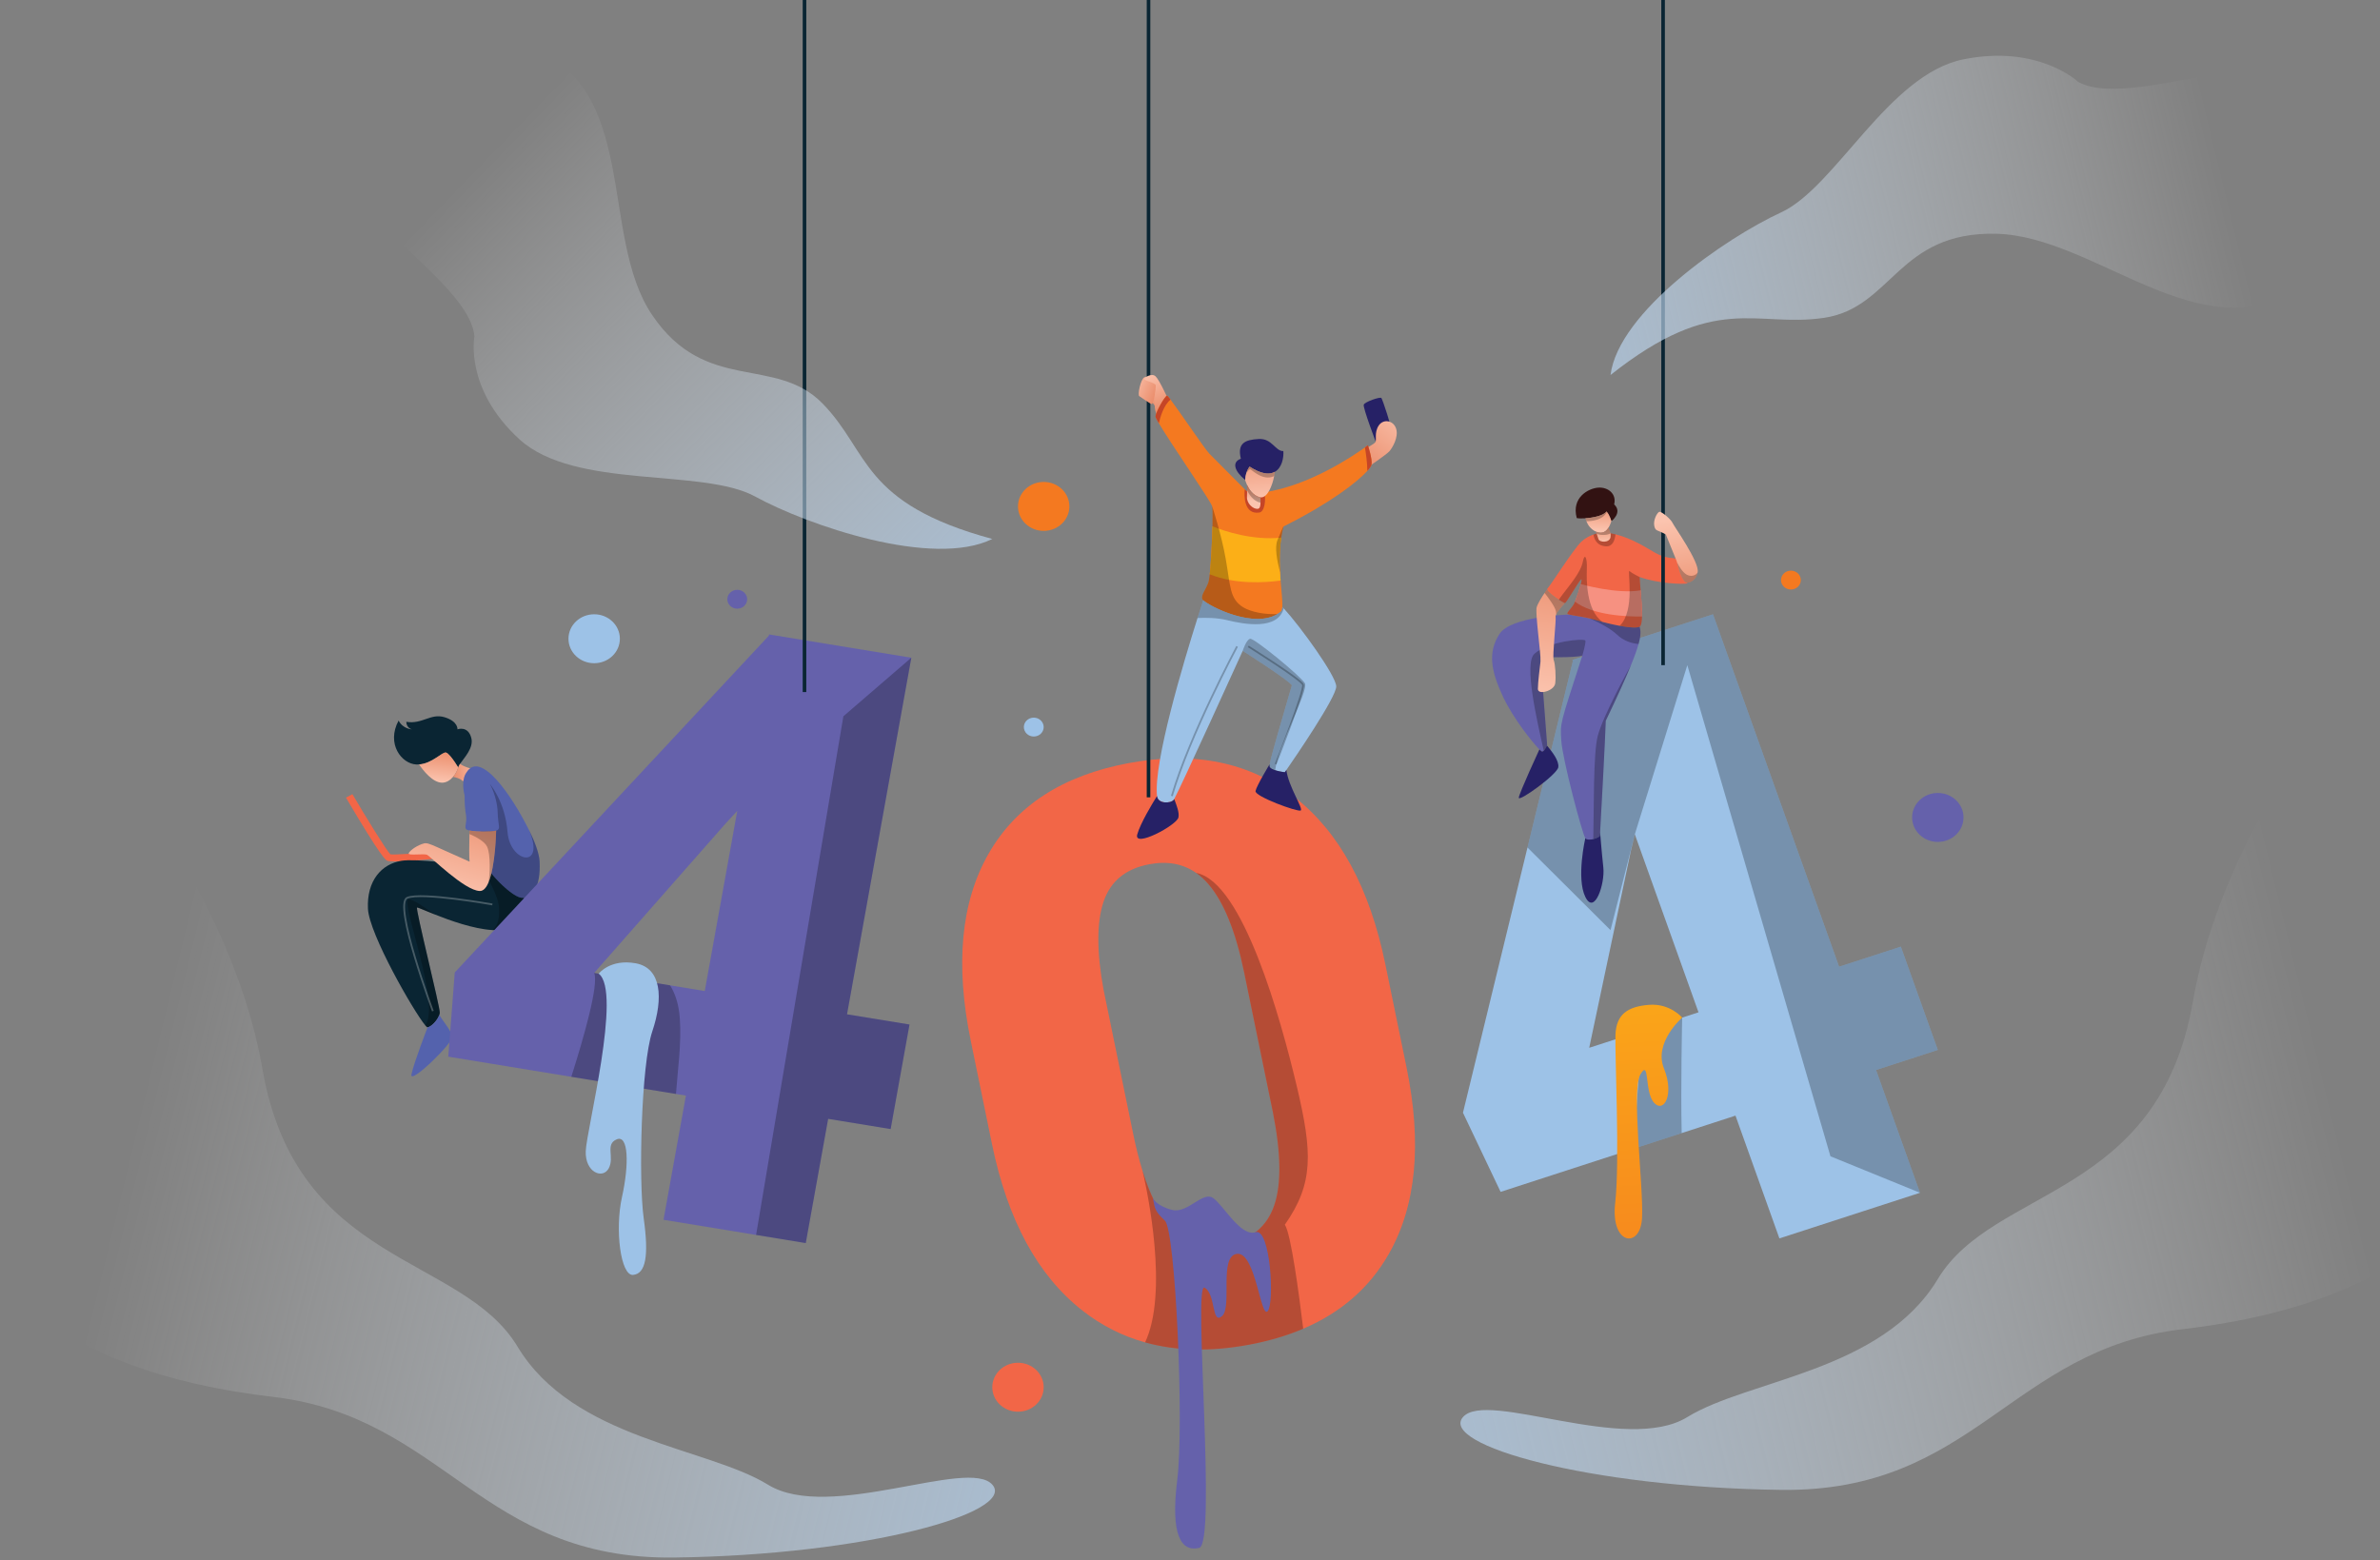 <svg width="610" height="400" viewBox="0 0 610 400" fill="none" xmlns="http://www.w3.org/2000/svg">
<rect x="0" y="0" width="610" height="400" fill="#808080" stroke="none"/>
<path d="M496.668 269.161L487.192 242.68L471.367 247.815L439.046 157.473L403.012 169.168L403.121 169.475L391.498 217.265L374.962 285.253L384.609 305.542L418.634 294.497L431.02 290.475L444.808 285.997L456.066 317.471L492.101 305.776L480.842 274.302L496.668 269.161ZM431.147 260.874L422.974 263.527L407.319 268.61L418.004 218.075L419.009 213.882L435.332 259.514L431.147 260.874Z" fill="#9DC2E7"/>
<path opacity="0.25" d="M480.842 274.301L492.1 305.775L469.148 296.423L432.465 170.516L419.008 213.883L412.777 238.446L391.499 217.263L403.121 169.474L403.013 169.167L439.046 157.473L471.366 247.816L487.19 242.68L496.668 269.161L480.842 274.301Z" fill="#010101"/>
<path opacity="0.25" d="M431.02 290.474L418.634 294.497L420.454 270.181V265.749L422.974 263.528L424.595 262.101L431.147 260.874C431.148 260.874 430.742 278.734 431.02 290.474Z" fill="#010101"/>
<path d="M431.149 260.873C431.149 260.873 428.053 257.17 422.649 257.598C417.244 258.026 414.228 259.957 414.047 265.32C413.866 270.683 415.209 297.71 413.975 308.436C412.741 319.162 420.417 320.234 420.857 312.297C421.298 304.361 418.037 279.478 420.454 275.402C422.874 271.327 421.402 279.907 423.939 282.696C426.477 285.484 429.179 280.551 426.477 273.901C423.774 267.251 431.149 260.873 431.149 260.873Z" fill="url(#paint0_linear_10594_785)"/>
<path d="M101.167 220.83C100.242 220.83 99.557 220.782 99.261 220.664C98.915 220.525 97.862 220.107 88.667 204.471L90.32 203.59C93.754 209.428 98.962 217.927 100.065 219.013C101.065 219.168 106.565 218.802 111.438 218.336L111.628 220.133C108.56 220.425 103.852 220.83 101.167 220.83Z" fill="#F26647"/>
<path d="M134.5 228.412V228.935C134.5 228.935 133.998 238.86 126.198 238.432C126.179 238.432 126.16 238.427 126.141 238.427C121.317 238.129 115.347 235.985 111.344 234.393C108.828 233.39 107.085 232.605 106.891 232.636C106.384 232.713 112.798 258.134 112.713 259.582C112.703 259.776 112.656 259.984 112.585 260.197C112.13 261.573 110.543 263.224 109.591 263.361C109.491 263.375 109.288 263.198 108.999 262.854C106.099 259.42 94.619 239.47 94.306 232.956C93.97 225.798 97.769 221.487 102.92 220.666C106.72 220.061 117.831 221.519 123.397 222.327C125.374 222.615 126.648 222.819 126.648 222.819L134.5 228.412Z" fill="#0A2533"/>
<path opacity="0.25" d="M112.713 259.582C112.704 259.776 112.656 259.983 112.585 260.196C112.131 261.573 110.544 263.224 109.591 263.36C109.491 263.374 109.288 263.197 109 262.854C113.084 257.361 102.408 230.618 104.73 230.542C105.876 230.505 108.411 232.361 111.344 234.392C108.829 233.39 107.085 232.604 106.891 232.636C106.383 232.712 112.799 258.132 112.713 259.582Z" fill="#010101"/>
<path opacity="0.25" d="M134.499 228.412V228.935C134.499 228.935 133.997 238.86 126.198 238.432C127.732 237.263 128.017 235.205 127.902 232.713C127.77 229.828 124.969 224.891 123.396 222.328C125.373 222.616 126.647 222.82 126.647 222.82L134.499 228.412Z" fill="#010101"/>
<path d="M117.902 195.823C117.642 196.212 117.471 196.537 117.471 196.784C117.471 196.784 117.462 196.769 117.443 196.739C117.353 196.586 117.026 196.049 116.605 195.425C115.894 194.379 114.913 193.078 114.321 192.92C113.368 192.671 110.834 195.722 107.408 195.966C107.18 195.986 106.954 195.989 106.721 195.981C102.95 195.818 98.95 190.723 102.162 184.719C103.286 186.917 105.593 186.971 105.593 186.971C105.593 186.971 104.185 186.701 104.134 185.039C108.241 185.734 110.379 182.787 113.928 183.861C117.471 184.93 117.25 186.97 117.25 186.97C117.25 186.97 119.95 185.95 120.793 189.168C121.47 191.743 118.945 194.28 117.902 195.823Z" fill="#0A2533"/>
<path d="M117.443 196.74C117.202 197.552 116.742 198.437 116.121 199.154C115.369 200.031 114.373 200.671 113.25 200.644C110.853 200.59 108.469 197.525 107.408 195.967C110.834 195.724 113.368 192.673 114.321 192.921C114.913 193.079 115.893 194.379 116.605 195.426C117.025 196.05 117.353 196.587 117.443 196.74Z" fill="url(#paint1_linear_10594_785)"/>
<path d="M120.906 197.05C120.906 197.05 119.106 200.968 118.429 200.11C118.064 199.646 117.012 199.34 116.121 199.153C116.743 198.436 117.202 197.551 117.443 196.739C117.463 196.769 117.471 196.784 117.471 196.784C117.471 196.536 117.642 196.211 117.902 195.823C119.21 196.763 120.906 197.05 120.906 197.05Z" fill="url(#paint2_linear_10594_785)"/>
<path d="M133.571 230.141C130.7 229.739 122.934 221.695 122.934 218.234C122.934 217.746 122.878 217.204 122.783 216.614C122.186 213.012 120.002 207.731 119.092 203.998C118.036 199.656 119.556 198.031 119.556 198.031C123.091 192.24 131.091 203.718 135.653 212.921L135.658 212.926C137.193 216.027 138.208 218.906 138.302 220.834C138.629 227.35 136.443 230.542 133.571 230.141Z" fill="#5462AD"/>
<path opacity="0.25" d="M133.571 230.141C130.699 229.739 122.934 221.696 122.934 218.234C122.934 217.746 122.877 217.204 122.782 216.614L122.764 215.071L125.577 201.023C125.577 201.023 129.463 205.425 130.083 213.305C130.699 221.186 139.808 222.901 135.657 212.926C137.191 216.027 138.207 218.906 138.3 220.835C138.628 227.351 136.442 230.542 133.571 230.141Z" fill="#010101"/>
<path d="M127.548 212.767C127.473 212.829 127.34 212.879 127.165 212.925C125.833 213.276 121.953 213.223 120.337 212.92C120.096 212.875 119.901 212.821 119.778 212.767C118.713 212.284 119.778 211.102 119.442 209.012C119.105 206.918 118.261 200.806 121.526 198.928C124.942 196.965 127.434 204.398 127.548 208.1C127.662 211.802 128.283 212.176 127.548 212.767Z" fill="#5462AD"/>
<path d="M127.165 212.925C127.165 212.925 127.009 221.965 125.198 226.231C125.198 226.236 125.198 226.236 125.198 226.24C124.635 227.567 123.91 228.429 122.976 228.412C119.049 228.33 110.227 219.443 109.422 219.118C108.621 218.797 104.608 219.362 104.735 218.797C104.863 218.234 106.427 216.987 108.113 216.387C109.805 215.783 109.506 216.144 120.357 220.892C120.209 219.98 120.271 216.036 120.318 213.801C120.324 213.462 120.334 213.165 120.338 212.921C121.954 213.223 125.833 213.277 127.165 212.925Z" fill="url(#paint3_linear_10594_785)"/>
<path d="M115.95 265.693C116.225 267.304 104.862 278.321 105.454 275.428C106.041 272.531 109.591 263.359 109.591 263.359C110.543 263.223 112.13 261.572 112.585 260.195C113.514 261.73 115.718 264.357 115.95 265.693Z" fill="#5462AD"/>
<path opacity="0.25" d="M126.198 231.857C126.198 231.857 107.959 228.594 104.356 230.172C100.753 231.749 110.948 259.206 110.948 259.206" stroke="white" stroke-width="0.46" stroke-miterlimit="10"/>
<path opacity="0.25" d="M125.198 226.231C125.545 224.416 125.805 219.14 124.848 217.055C124.204 215.646 121.807 214.436 120.317 213.801C120.323 213.462 120.333 213.165 120.337 212.921C121.953 213.224 125.833 213.277 127.165 212.926C127.165 212.925 127.009 221.965 125.198 226.231Z" fill="#010101"/>
<path d="M419.966 165.085C419.597 166.439 418.98 168.182 418.023 170.515C416.659 173.86 414.597 178.418 411.56 184.773C411.485 188.001 410.405 208.587 410.111 213.326C410.073 213.904 410.049 214.247 410.04 214.292C409.998 214.499 409.215 214.897 408.363 215.1C407.557 215.298 406.695 215.325 406.324 214.855C405.562 213.89 400.412 194.422 400.161 189.838C399.906 185.252 399.654 186.299 405.562 168.042C404.126 168.683 394.821 168.443 394.821 168.443C394.821 168.443 396.526 190.803 396.536 190.965C396.536 190.987 396.521 191.041 396.488 191.118C396.38 191.425 396.038 192.108 395.669 192.45C395.503 192.607 395.332 192.698 395.175 192.653C395.086 192.631 394.867 192.441 394.551 192.12C392.765 190.314 387.865 184.24 385.211 178.575C382.088 171.899 381.325 167.232 384.283 162.569C387.239 157.903 402.211 157.545 402.211 157.545C403.159 157.798 405.338 158.046 407.494 158.534C408.129 158.674 408.764 158.841 409.362 159.031C412.641 160.069 418.89 161.386 420.236 160.647C420.535 161.642 420.601 162.807 419.966 165.085Z" fill="#6561AB"/>
<path d="M432.375 149.542C431.783 149.862 424.903 149.618 420.254 147.93C420.278 148.71 420.382 149.939 420.5 151.334C420.686 153.532 420.899 156.145 420.847 158.05C420.818 159.409 420.653 160.41 420.254 160.641C420.249 160.646 420.245 160.65 420.234 160.65C419.52 161.042 417.425 160.853 415.123 160.438C413.634 160.167 412.062 159.801 410.721 159.435C410.232 159.3 409.774 159.165 409.361 159.034C406.727 158.194 403.439 157.873 402.211 157.548C401.903 157.467 401.728 157.39 401.717 157.3C401.68 156.857 402.859 155.856 403.414 154.808C403.48 154.678 403.569 154.483 403.669 154.235C404.12 153.138 404.826 151.062 405.167 149.739C405.37 148.959 405.446 148.444 405.267 148.534C404.717 148.813 401.466 154.605 401.086 154.605C400.955 154.605 400.3 154.248 399.523 153.747C398.215 152.902 396.571 151.662 396.533 151.07C396.524 150.989 396.548 150.921 396.609 150.867C397.372 150.181 403.195 140.851 405.308 138.861C406.298 137.922 407.469 137.358 408.421 137.024C409.487 136.645 410.293 136.559 410.293 136.559C411.548 136.518 412.813 136.677 414.046 136.974C418.234 137.972 422.077 140.491 424.266 141.736C427.094 143.343 429.037 142.901 429.752 143.303C430.475 143.71 432.962 149.217 432.375 149.542Z" fill="#F26647"/>
<path d="M420.847 158.05C416.953 158.095 408.295 157.765 403.671 154.236C404.121 153.139 404.827 151.063 405.168 149.74C405.168 149.74 414.308 152.38 420.501 151.334C420.687 153.532 420.9 156.145 420.847 158.05Z" fill="#F69181"/>
<path opacity="0.25" d="M414.048 136.976C413.897 138.519 413.323 140.18 411.56 140.05C409.073 139.865 408.537 137.928 408.424 137.026C409.489 136.647 410.295 136.561 410.295 136.561C411.551 136.519 412.815 136.677 414.048 136.976Z" fill="#010101"/>
<path d="M412.996 133.612C412.996 133.612 412.574 131.965 411.726 131.117C411.04 132.182 408.391 132.728 406.348 132.868C405.382 132.936 404.548 132.913 404.126 132.809C402.691 127.497 407.168 125.167 409.661 125.005C412.148 124.842 414.389 126.607 413.712 129.302C415.948 131.401 412.996 133.612 412.996 133.612Z" fill="#321212"/>
<path d="M412.996 133.612C412.868 133.964 412.669 134.583 412.328 135.16H412.323C411.765 136.121 410.827 136.974 409.201 136.347C409.145 136.325 409.088 136.302 409.035 136.275C407.667 135.683 406.956 134.533 406.596 133.626C406.483 133.341 406.402 133.08 406.35 132.868C408.391 132.727 411.041 132.181 411.727 131.116C411.766 131.157 411.804 131.198 411.841 131.238C412.613 132.114 412.996 133.612 412.996 133.612Z" fill="url(#paint4_linear_10594_785)"/>
<path d="M412.783 137.715C412.532 139.204 409.955 139.124 409.674 138.158C409.527 137.657 409.361 137.174 409.233 136.822C409.12 136.493 409.034 136.28 409.034 136.28V136.276C409.087 136.302 409.143 136.325 409.2 136.347C410.825 136.975 411.763 136.123 412.322 135.16H412.327C412.152 135.494 412.621 135.914 412.777 136.704C412.835 136.988 412.85 137.323 412.783 137.715Z" fill="url(#paint5_linear_10594_785)"/>
<path d="M399.398 196.677C399.146 198.528 389.097 205.767 389.268 204.481C389.433 203.194 394.551 192.123 394.551 192.123C394.868 192.443 395.087 192.633 395.175 192.655C395.682 192.795 396.327 191.567 396.487 191.12C397.838 192.736 399.625 195.025 399.398 196.677Z" fill="#262166"/>
<path d="M406.323 229.929C403.959 225.099 406.323 214.857 406.323 214.857C407.082 215.823 409.953 214.695 410.038 214.293C410.048 214.248 410.071 213.904 410.109 213.327C410.109 213.327 410.488 218.234 410.938 222.391C411.389 226.548 408.689 234.753 406.323 229.929Z" fill="#262166"/>
<path opacity="0.25" d="M405.56 168.043C404.125 168.684 394.819 168.445 394.819 168.445C394.819 168.445 396.525 190.805 396.534 190.967C396.534 190.989 396.52 191.043 396.487 191.12C396.379 191.427 396.036 192.109 395.667 192.452C393.952 184.801 390.532 170.131 393.26 167.613C396.753 164.395 406.21 163.538 406.347 164.242C406.485 164.951 405.56 168.043 405.56 168.043Z" fill="#010101"/>
<path d="M398.866 157.476C398.729 157.747 398.658 157.973 398.701 158.122C398.904 158.871 397.824 168.255 398.218 169.221C398.61 170.187 398.838 173.242 398.61 175.174C398.383 177.107 394.162 178.285 394.162 176.624C394.162 174.959 394.669 171.045 394.839 169.542C395.009 168.044 393.433 157.184 393.854 155.68C394.129 154.701 395.186 153.04 395.887 152.007C396.261 151.452 396.536 151.072 396.536 151.072C396.599 152.015 400.744 154.606 401.089 154.606C401.088 154.605 399.421 156.384 398.866 157.476Z" fill="url(#paint6_linear_10594_785)"/>
<path opacity="0.25" d="M419.966 165.086C418.103 164.956 416.009 164.179 414.55 162.784C412.853 161.168 410.024 159.67 407.494 158.537C408.129 158.677 408.764 158.844 409.362 159.034C412.641 160.071 418.89 161.389 420.236 160.65C420.535 161.643 420.601 162.808 419.966 165.086Z" fill="#010101"/>
<path opacity="0.25" d="M418.023 170.516C416.659 173.861 414.598 178.419 411.56 184.774C411.485 188.002 410.405 208.588 410.111 213.327C410.073 213.905 410.049 214.248 410.04 214.293C409.998 214.5 409.216 214.898 408.363 215.101C408.557 208.159 408.301 193.047 409.534 188.552C411.006 183.172 417.611 171.256 418.023 170.516Z" fill="#010101"/>
<path opacity="0.25" d="M410.721 159.435C410.233 159.3 409.774 159.165 409.362 159.033C406.727 158.194 403.44 157.873 402.211 157.548C401.903 157.467 401.728 157.39 401.718 157.3C401.681 156.857 402.86 155.856 403.414 154.808C403.963 153.76 405.816 148.25 405.267 148.533C404.718 148.813 401.466 154.605 401.087 154.605C400.955 154.605 400.301 154.248 399.523 153.747C399.604 153.616 399.693 153.485 399.793 153.345C401.818 150.502 405.139 146.964 405.702 143.907C406.152 141.655 406.83 142.941 406.715 145.839C406.614 148.44 406.467 156.402 410.721 159.435Z" fill="#010101"/>
<path opacity="0.25" d="M420.255 160.64C420.249 160.645 420.245 160.649 420.235 160.649C419.521 161.042 417.425 160.852 415.123 160.437C419.24 156.506 416.994 145.858 417.639 146.405C418.396 147.046 420.253 147.93 420.253 147.93C420.34 150.827 421.568 159.877 420.255 160.64Z" fill="#010101"/>
<path opacity="0.25" d="M401.088 154.605C401.088 154.605 399.421 156.384 398.866 157.476C398.852 157.237 398.834 157.016 398.81 156.817C398.682 155.667 396.801 153.165 395.886 152.006C396.26 151.451 396.535 151.071 396.535 151.071C396.598 152.015 400.743 154.605 401.088 154.605Z" fill="#010101"/>
<path opacity="0.25" d="M411.839 131.238C410.826 133.373 407.845 133.621 406.594 133.626C406.481 133.341 406.4 133.08 406.348 132.868C408.389 132.727 411.039 132.181 411.725 131.116C411.764 131.157 411.802 131.198 411.839 131.238Z" fill="#010101"/>
<path opacity="0.25" d="M412.777 136.705C412.588 136.845 412.357 136.949 412.067 137.012C410.708 137.306 409.75 137.053 409.234 136.823C409.121 136.494 409.035 136.281 409.035 136.281V136.277C409.088 136.303 409.144 136.326 409.201 136.348C410.826 136.976 411.764 136.124 412.323 135.161H412.328C412.153 135.495 412.622 135.914 412.777 136.705Z" fill="#010101"/>
<path d="M426.252 -29.824V170.516" stroke="#0A2533" stroke-width="0.919" stroke-miterlimit="10"/>
<path d="M435.118 146.67C435.109 146.724 435.096 146.778 435.085 146.828C434.527 149.252 432.489 149.51 432.105 149.352C431.721 149.193 430.707 148.083 429.821 144.171C429.801 144.093 429.788 144.017 429.768 143.936C429.768 143.936 427.854 139.26 426.955 137.012C424.733 135.757 424.311 136.267 423.998 134.818C423.69 133.369 424.676 131.496 425.24 131.225C425.803 130.959 428.334 133.211 428.675 134.042C429.011 134.871 435.625 144.097 435.118 146.67Z" fill="url(#paint7_linear_10594_785)"/>
<path opacity="0.25" d="M435.085 146.828C434.526 149.252 432.489 149.51 432.104 149.351C431.721 149.193 430.707 148.083 429.82 144.171C430.384 145.257 431.252 146.666 432.204 147.249C433.25 147.884 434.426 147.681 435.085 146.828Z" fill="#010101"/>
<path d="M360.482 273.543L355.052 247.125C351.034 227.586 343.287 213.333 331.811 204.358C320.33 195.39 306.15 192.479 289.267 195.629C272.384 198.78 260.412 206.534 253.356 218.887C246.296 231.245 244.78 247.227 248.812 266.835L254.261 293.353C258.265 312.824 266.003 327.046 277.483 336.015C282.33 339.801 287.665 342.509 293.488 344.131C301.453 346.357 310.333 346.55 320.126 344.726C325.201 343.783 329.835 342.415 334.019 340.627C343.703 336.493 351.009 330.115 355.937 321.485C362.998 309.128 364.51 293.145 360.482 273.543ZM326.585 309.001C324.728 314.419 320.8 317.686 314.801 318.805C308.589 319.965 303.542 318.304 299.649 313.818C296.995 310.762 294.725 306.226 292.843 300.21C292.843 300.205 292.843 300.2 292.843 300.2C292.839 300.191 292.839 300.181 292.834 300.168C291.962 297.379 291.176 294.269 290.474 290.843L282.851 253.756C281.065 244.015 281.06 236.496 282.832 231.196C284.605 225.898 288.527 222.679 294.596 221.551C299.226 220.684 303.22 221.429 306.574 223.777H306.579C307.721 224.58 308.791 225.564 309.787 226.738C313.705 231.355 316.737 238.884 318.879 249.315L326.256 285.202C328.334 295.65 328.443 303.58 326.585 309.001Z" fill="#F26647"/>
<path opacity="0.25" d="M329.31 313.957C330.875 316.251 332.954 331.84 334.02 340.628C329.836 342.416 325.201 343.783 320.127 344.727C310.334 346.55 301.455 346.357 293.49 344.132C293.816 343.432 294.114 342.7 294.37 341.951C299.341 327.485 293.129 301.384 292.845 300.209C294.726 306.226 296.995 310.761 299.65 313.818C303.544 318.303 308.591 319.965 314.802 318.805C320.8 317.685 324.729 314.418 326.586 309.001C328.445 303.581 328.334 295.65 326.26 285.201L318.882 249.313C316.741 238.883 313.708 231.354 309.79 226.737C308.795 225.563 307.725 224.58 306.583 223.776C318.566 226.014 328.298 261.356 332.354 278.404C336.404 295.456 336.745 303.341 329.31 313.957Z" fill="#010101"/>
<path d="M295.488 307.144C295.488 307.144 296.265 309.079 300.347 310.151C304.429 311.223 308.257 305.209 310.959 307.144C313.661 309.079 317.986 317.099 321.791 315.878C325.596 314.656 326.721 333.962 324.921 336.107C323.119 338.252 321.824 320.914 317.067 321.432C312.31 321.949 315.913 335.034 313.211 337.394C310.509 339.754 311.635 331.603 308.708 330.1C305.78 328.599 311.861 395.74 307.356 396.812C302.852 397.885 299.925 393.809 301.727 379.437C303.528 365.066 301.275 315.514 298.573 312.94C295.873 310.366 296.042 309.883 295.488 307.144Z" fill="#6561AB"/>
<path d="M294.371 -29.824V204.4" stroke="#0A2533" stroke-width="0.919" stroke-miterlimit="10"/>
<path d="M352.829 113.825C352.829 113.825 349.241 104.454 349.536 103.729C349.832 103.005 353.773 101.638 354.062 102.039C354.35 102.442 356.841 109.722 356.418 110.244C355.996 110.767 352.829 113.825 352.829 113.825Z" fill="#262166"/>
<path d="M293.127 101.535C293.127 101.535 295.317 102.4 296.291 104.653C297.264 106.906 296.885 98.781 296.885 98.781L295.829 97.857L293.127 101.535Z" fill="url(#paint8_linear_10594_785)"/>
<path d="M291.987 101.536C291.987 101.536 294.732 103.487 295.196 103.607C295.66 103.728 296.557 98.62 296.152 97.816C295.745 97.011 294.258 96.207 293.292 96.73C292.325 97.253 291.538 101.22 291.987 101.536Z" fill="url(#paint9_linear_10594_785)"/>
<path d="M299.292 102.12C299.292 102.12 297.106 97.293 296.152 96.449C295.197 95.605 293.424 96.691 293.296 97.132C293.168 97.574 295.417 97.896 296.152 98.621C296.886 99.346 294.901 104.694 296.801 106.585C298.701 108.475 299.292 102.12 299.292 102.12Z" fill="url(#paint10_linear_10594_785)"/>
<path d="M350.127 114.909C350.127 114.909 352.069 113.904 352.491 113.381C352.913 112.857 352.153 110.887 353.378 109.077C354.602 107.267 357.22 107.79 357.853 109.962C358.486 112.134 356.84 114.869 356.08 115.713C355.319 116.558 350.127 120.097 350.127 120.097" fill="url(#paint11_linear_10594_785)"/>
<path d="M351.518 119.105C351.461 119.426 351.115 119.976 350.443 120.726C347.979 123.47 341.189 128.841 328.951 134.98C328.709 135.919 328.52 136.876 328.378 137.833C327.923 140.888 327.931 143.975 328.084 146.751C328.121 147.465 328.168 148.16 328.221 148.827C328.445 151.752 328.748 154.167 328.667 155.566C328.629 156.18 328.516 156.595 328.298 156.78C328.023 157.009 327.733 157.218 327.43 157.403C321.318 161.141 310.192 155.557 308.392 153.878C308.249 153.747 308.164 153.638 308.146 153.561C307.833 152.433 309.046 151.228 309.723 149.296C309.837 148.967 309.951 148.23 310.064 147.224C310.387 144.249 310.666 138.928 310.766 134.925C310.823 132.369 310.809 130.352 310.686 129.819C310.681 129.81 310.681 129.801 310.681 129.801C310.345 128.487 300.095 113.737 297.021 108.51C296.457 107.558 296.136 106.921 296.153 106.741C296.266 105.563 298.631 101.379 299.138 101.433C299.223 101.442 299.537 101.817 300.01 102.44C302.384 105.581 308.771 115.078 309.946 116.288C311.046 117.421 316.641 123.031 319.039 125.437C319.716 126.109 320.138 126.533 320.138 126.533C321.436 126.511 322.738 126.398 324.042 126.204C335.56 124.512 346.879 116.83 349.841 114.694C350.329 114.343 350.591 114.143 350.591 114.143C350.591 114.143 351.774 117.603 351.518 119.105Z" fill="#F47920"/>
<path d="M322.774 131.387C318.846 131.992 318.834 127.122 319.038 125.438C319.716 126.111 320.137 126.535 320.137 126.535C321.436 126.513 322.737 126.4 324.041 126.206C324.53 128.125 324.138 131.18 322.774 131.387Z" fill="#C54527"/>
<path d="M326.751 120.947C325.989 121.385 324.993 121.535 323.723 121.222C322.747 120.988 321.604 120.478 320.273 119.615C320.273 119.615 319.221 120.821 319.136 123.032C316.349 120.739 315.672 118.446 318.036 117.602C317.065 113.58 319.136 112.736 322.595 112.538C326.059 112.334 326.86 115.715 328.929 115.634C329.055 117.437 328.519 119.95 326.751 120.947Z" fill="#262166"/>
<path d="M326.751 120.947C326.713 121.272 326.656 121.646 326.576 122.049C326.111 124.401 324.898 127.682 323.07 127.501C322.975 127.497 322.876 127.479 322.771 127.447C321.127 126.955 320.136 125.435 319.62 124.315C319.279 123.589 319.137 123.033 319.137 123.033C319.165 122.334 319.287 121.733 319.445 121.242C319.781 120.18 320.273 119.617 320.273 119.617C321.605 120.479 322.747 120.989 323.724 121.224C324.993 121.534 325.988 121.385 326.751 120.947Z" fill="url(#paint12_linear_10594_785)"/>
<path d="M323.07 128.887C323.05 129.74 322.928 130.408 322.331 130.448C321.122 130.53 319.516 129.026 319.602 127.393C319.63 126.838 319.64 126.247 319.64 125.705C319.64 125.158 319.63 124.662 319.62 124.315C320.137 125.434 321.127 126.955 322.771 127.447C322.876 127.478 322.975 127.497 323.07 127.501C323.065 127.976 323.084 128.454 323.07 128.887Z" fill="url(#paint13_linear_10594_785)"/>
<path d="M351.519 119.106C351.462 119.427 351.116 119.977 350.444 120.727C350.476 118.808 350.036 115.897 349.842 114.696C350.329 114.344 350.591 114.145 350.591 114.145C350.591 114.145 351.774 117.604 351.519 119.106Z" fill="#C54527"/>
<path d="M300.009 102.442C298.209 103.908 297.331 107.105 297.02 108.513C296.456 107.561 296.135 106.924 296.152 106.744C296.265 105.566 298.63 101.382 299.137 101.436C299.223 101.444 299.536 101.818 300.009 102.442Z" fill="#C54527"/>
<path d="M328.22 148.828C324.193 149.383 316.616 149.876 310.063 147.226C310.386 144.251 310.665 138.93 310.765 134.926C314.011 136.235 321.018 138.564 328.378 137.832C327.804 141.675 327.964 145.57 328.22 148.828Z" fill="#FCAF17"/>
<path opacity="0.25" d="M327.429 157.405C320.843 161.431 308.438 154.638 308.145 153.563C307.832 152.435 309.045 151.229 309.722 149.297C309.836 148.968 309.95 148.232 310.063 147.226C310.386 144.251 310.665 138.93 310.765 134.926C310.822 132.37 310.808 130.354 310.685 129.821C310.827 130.236 313.054 136.961 314.195 143.506C315.379 150.262 315.124 153.481 318.588 155.652C320.615 156.921 324.316 157.589 327.429 157.405Z" fill="#010101"/>
<path d="M342.482 175.978C342.482 178.767 331.896 194.222 329.704 197.394C329.453 197.76 329.311 197.963 329.311 197.963C329.311 197.963 327.946 197.814 326.823 197.453C326.041 197.195 325.374 196.843 325.374 196.356C325.374 196.256 325.393 196.103 325.426 195.9C325.8 193.747 328.126 185.956 331.112 175.657C329.539 173.833 318.505 166.86 318.505 166.86C318.505 166.86 318.499 166.869 318.494 166.886C318.016 167.938 302.698 201.681 300.958 204.828C300.896 204.941 300.853 205.012 300.825 205.045C300.039 206.011 296.774 206.115 296.547 204.079C296.547 204.075 296.547 204.075 296.547 204.07C295.609 195.54 303.332 169.811 306.929 158.433C307.573 156.393 308.084 154.814 308.392 153.879C310.193 155.558 321.318 161.141 327.431 157.404C327.734 157.219 328.023 157.012 328.299 156.781C328.516 156.596 328.629 156.181 328.668 155.568C328.781 155.684 328.9 155.811 329.018 155.947C333.281 160.59 342.482 173.291 342.482 175.978Z" fill="#9DC2E7"/>
<path d="M302.037 209.549C301.615 211.558 290.466 217.511 291.481 213.909C292.306 210.989 295.404 205.893 296.546 204.07C296.546 204.075 296.546 204.075 296.546 204.079C296.774 206.115 300.039 206.012 300.824 205.045C300.852 205.014 300.895 204.942 300.957 204.828C301.526 206.381 302.312 208.249 302.037 209.549Z" fill="#262166"/>
<path d="M333.366 207.779C332.518 208.182 321.544 204.159 321.795 202.792C322.051 201.424 325.424 195.9 325.424 195.9C325.391 196.103 325.372 196.256 325.372 196.356C325.372 197.533 329.309 197.963 329.309 197.963C329.309 197.963 329.451 197.76 329.702 197.394C330.192 201.569 334.158 207.401 333.366 207.779Z" fill="#262166"/>
<path opacity="0.25" d="M317.068 165.708C317.068 165.708 304.907 188.457 300.347 204.07" stroke="#010101" stroke-width="0.46" stroke-miterlimit="10"/>
<path opacity="0.25" d="M319.938 165.708C319.938 165.708 333.448 174.154 333.956 175.522C334.462 176.89 326.947 195.901 326.947 195.901" stroke="#010101" stroke-width="0.46" stroke-miterlimit="10"/>
<path opacity="0.25" d="M329.017 155.946C327.53 161.605 318.915 160.067 314.509 158.979C311.946 158.347 309.007 158.324 306.929 158.432C307.573 156.392 308.084 154.813 308.392 153.878C310.193 155.557 321.318 161.14 327.431 157.403C327.734 157.218 328.024 157.011 328.299 156.78C328.516 156.595 328.63 156.18 328.668 155.567C328.78 155.684 328.898 155.811 329.017 155.946Z" fill="#010101"/>
<path opacity="0.25" d="M326.822 197.454C326.041 197.196 325.373 196.845 325.373 196.358C325.373 196.257 325.393 196.104 325.426 195.901C325.8 193.748 328.126 185.958 331.112 175.658C329.539 173.835 318.504 166.861 318.504 166.861C318.504 166.861 319.404 163.968 320.418 163.752C321.431 163.54 333.14 173.136 334.433 175.122C335.574 176.866 327.6 191.112 326.822 197.454Z" fill="#010101"/>
<path opacity="0.25" d="M326.751 120.947C326.713 121.272 326.657 121.646 326.576 122.049C323.624 123.48 320.728 120.257 320.383 120.297C320.184 120.32 319.776 120.808 319.445 121.241C319.781 120.179 320.274 119.616 320.274 119.616C321.605 120.478 322.747 120.988 323.724 121.223C324.993 121.534 325.989 121.385 326.751 120.947Z" fill="#010101"/>
<path opacity="0.25" d="M323.07 128.887C321.122 128.435 320.046 126.576 319.64 125.705C319.64 125.158 319.629 124.662 319.62 124.315C320.136 125.434 321.127 126.955 322.771 127.447C322.876 127.478 322.975 127.497 323.07 127.501C323.064 127.976 323.084 128.454 323.07 128.887Z" fill="#010101"/>
<path opacity="0.25" d="M328.377 137.833C327.923 140.888 327.931 143.976 328.083 146.751C327.316 143.668 326.644 140.355 327.429 138.438C328.783 135.134 328.931 134.981 328.95 134.981C328.708 135.919 328.518 136.876 328.377 137.833Z" fill="#010101"/>
<path d="M233.575 168.611L197.12 162.644L197.063 162.955L116.556 249.3L114.894 270.884L126.441 272.775L146.427 276.047L173.254 280.44L175.803 280.855L173.884 291.502L172.994 296.428L170.061 312.699L193.789 316.585L206.517 318.666L212.259 286.822L228.274 289.44L233.106 262.642L217.091 260.025L233.575 168.611ZM188.066 212.858L180.631 254.058L171.738 252.6L152.287 249.419L163.057 237.173L165.521 234.37L186.056 211.022L188.96 207.89L188.066 212.858Z" fill="#6561AB"/>
<path opacity="0.25" d="M173.254 280.44L146.427 276.048C149.587 266.104 153.53 252.401 152.288 249.418L171.739 252.599C172.985 254.577 173.97 257.298 174.236 261.031C174.709 267.64 173.675 274.387 173.254 280.44Z" fill="#010101"/>
<path d="M153.448 249.61C153.448 249.61 156.373 245.744 162.96 246.951C169.547 248.159 170.054 255.882 167.183 264.408C164.311 272.935 163.636 302.697 164.986 312.35C166.338 322.003 165.493 326.508 162.285 326.829C159.077 327.151 157.555 315.245 159.414 306.881C161.272 298.515 161.103 290.792 158.063 292.079C155.022 293.368 157.555 296.585 156.035 299.48C154.515 302.375 149.956 300.606 150.125 295.136C150.294 289.665 159.476 254.116 153.448 249.61Z" fill="#9DC2E7"/>
<path opacity="0.25" d="M217.091 260.025L233.106 262.642L228.274 289.44L212.259 286.822L206.516 318.666L193.789 316.584L216.159 183.624L233.575 168.611L217.091 260.025Z" fill="#010101"/>
<path d="M206.194 -29.824V177.414" stroke="#0A2533" stroke-width="0.919" stroke-miterlimit="10"/>
<path d="M267.498 136.096C271.136 136.096 274.085 133.287 274.085 129.821C274.085 126.356 271.136 123.547 267.498 123.547C263.86 123.547 260.911 126.356 260.911 129.821C260.911 133.287 263.86 136.096 267.498 136.096Z" fill="#F47920"/>
<path d="M496.668 215.831C500.306 215.831 503.254 213.022 503.254 209.557C503.254 206.092 500.306 203.282 496.668 203.282C493.03 203.282 490.081 206.092 490.081 209.557C490.081 213.022 493.03 215.831 496.668 215.831Z" fill="#6561AB"/>
<path d="M152.287 170.021C155.925 170.021 158.874 167.211 158.874 163.746C158.874 160.281 155.925 157.472 152.287 157.472C148.649 157.472 145.7 160.281 145.7 163.746C145.7 167.211 148.649 170.021 152.287 170.021Z" fill="#9DC2E7"/>
<path d="M260.913 361.901C264.551 361.901 267.5 359.092 267.5 355.627C267.5 352.162 264.551 349.352 260.913 349.352C257.275 349.352 254.326 352.162 254.326 355.627C254.326 359.092 257.275 361.901 260.913 361.901Z" fill="#F26647"/>
<path d="M459.015 151.129C460.418 151.129 461.556 150.045 461.556 148.709C461.556 147.372 460.418 146.289 459.015 146.289C457.612 146.289 456.475 147.372 456.475 148.709C456.475 150.045 457.612 151.129 459.015 151.129Z" fill="#F47920"/>
<path d="M264.957 188.812C266.361 188.812 267.498 187.729 267.498 186.392C267.498 185.055 266.361 183.972 264.957 183.972C263.554 183.972 262.417 185.055 262.417 186.392C262.417 187.729 263.554 188.812 264.957 188.812Z" fill="#9DC2E7"/>
<path d="M188.959 156.044C190.363 156.044 191.5 154.961 191.5 153.624C191.5 152.288 190.363 151.204 188.959 151.204C187.556 151.204 186.419 152.288 186.419 153.624C186.419 154.961 187.556 156.044 188.959 156.044Z" fill="#6561AB"/>
<path d="M532.65 20.996C532.65 20.996 522.497 11.344 503.255 15.205C484.011 19.066 470.486 48.025 456.476 54.459C442.464 60.895 414.843 79.897 412.778 96.136C439.763 74.731 449.896 84.061 467.46 81.487C485.024 78.913 486.375 59.285 511.709 59.929C537.042 60.573 564.064 90.558 589.396 73.796C614.729 57.034 644.453 37.085 620.471 20.675C596.488 4.266 547.85 29.362 532.65 20.996Z" fill="url(#paint14_linear_10594_785)"/>
<path d="M121.587 86.237C121.587 86.237 118.944 99.667 133.143 112.629C147.341 125.59 180.074 119.9 193.553 127.292C207.033 134.685 239.083 145.7 254.326 138.165C220.551 129.008 222.926 115.775 210.789 103.409C198.654 91.043 180.876 101.049 167.149 80.757C153.421 60.465 164.175 22.299 135.359 11.822C106.542 1.346 72.485 -10.788 71.783 17.332C71.081 45.452 120.267 69.562 121.587 86.237Z" fill="url(#paint15_linear_10594_785)"/>
<path d="M612.026 163.231C612.026 163.231 570.818 206.3 562.035 256.796C553.253 307.293 511.012 304.075 496.667 327.885C482.321 351.695 448.133 353.626 432.463 363.279C416.793 372.932 381.094 356.2 374.962 363.279C368.83 370.357 406.983 381.298 456.475 381.941C505.966 382.584 515.422 345.904 559.333 340.756C603.244 335.608 647.153 317.589 662.691 249.375C678.23 181.162 651.883 144.657 612.026 163.231Z" fill="url(#paint16_linear_10594_785)"/>
<path d="M17.294 180.574C17.294 180.574 58.502 223.643 67.284 274.139C76.066 324.635 118.308 321.417 132.653 345.228C146.998 369.038 181.187 370.969 196.857 380.622C212.526 390.274 248.226 373.543 254.358 380.622C260.489 387.7 222.337 398.64 172.845 399.284C123.353 399.927 113.897 363.246 69.987 358.099C26.077 352.95 -17.835 334.932 -33.371 266.718C-48.91 198.505 -22.563 161.999 17.294 180.574Z" fill="url(#paint17_linear_10594_785)"/>
<defs>
<linearGradient id="paint0_linear_10594_785" x1="419.074" y1="233.887" x2="426.433" y2="357.485" gradientUnits="userSpaceOnUse">
<stop stop-color="#FCAF17"/>
<stop offset="1" stop-color="#F47920"/>
</linearGradient>
<linearGradient id="paint1_linear_10594_785" x1="111.969" y1="200.453" x2="112.813" y2="192.078" gradientUnits="userSpaceOnUse">
<stop stop-color="#FBC4AF"/>
<stop offset="1" stop-color="#EA8B69"/>
</linearGradient>
<linearGradient id="paint2_linear_10594_785" x1="123.674" y1="197.655" x2="115.571" y2="198.275" gradientUnits="userSpaceOnUse">
<stop stop-color="#FBC4AF"/>
<stop offset="1" stop-color="#EA8B69"/>
</linearGradient>
<linearGradient id="paint3_linear_10594_785" x1="113.06" y1="229.175" x2="119.849" y2="203.585" gradientUnits="userSpaceOnUse">
<stop stop-color="#FBC4AF"/>
<stop offset="1" stop-color="#EA8B69"/>
</linearGradient>
<linearGradient id="paint4_linear_10594_785" x1="409.547" y1="135.977" x2="409.854" y2="128.617" gradientUnits="userSpaceOnUse">
<stop stop-color="#FBC4AF"/>
<stop offset="1" stop-color="#EA8B69"/>
</linearGradient>
<linearGradient id="paint5_linear_10594_785" x1="411.046" y1="139.108" x2="410.817" y2="133.879" gradientUnits="userSpaceOnUse">
<stop stop-color="#FBC4AF"/>
<stop offset="1" stop-color="#EA8B69"/>
</linearGradient>
<linearGradient id="paint6_linear_10594_785" x1="394.107" y1="178.576" x2="399.636" y2="140.85" gradientUnits="userSpaceOnUse">
<stop stop-color="#FBC4AF"/>
<stop offset="1" stop-color="#EA8B69"/>
</linearGradient>
<linearGradient id="paint7_linear_10594_785" x1="428.121" y1="133.169" x2="432.426" y2="157.001" gradientUnits="userSpaceOnUse">
<stop stop-color="#FBC4AF"/>
<stop offset="1" stop-color="#EA8B69"/>
</linearGradient>
<linearGradient id="paint8_linear_10594_785" x1="294.002" y1="98.125" x2="296.731" y2="104.212" gradientUnits="userSpaceOnUse">
<stop stop-color="#FBC4AF"/>
<stop offset="1" stop-color="#EA8B69"/>
</linearGradient>
<linearGradient id="paint9_linear_10594_785" x1="289.519" y1="97.977" x2="296.755" y2="101.164" gradientUnits="userSpaceOnUse">
<stop stop-color="#FBC4AF"/>
<stop offset="1" stop-color="#EA8B69"/>
</linearGradient>
<linearGradient id="paint10_linear_10594_785" x1="293.736" y1="95.725" x2="298.1" y2="105.461" gradientUnits="userSpaceOnUse">
<stop stop-color="#FBC4AF"/>
<stop offset="1" stop-color="#EA8B69"/>
</linearGradient>
<linearGradient id="paint11_linear_10594_785" x1="361.07" y1="105.198" x2="348.402" y2="121.006" gradientUnits="userSpaceOnUse">
<stop stop-color="#FBC4AF"/>
<stop offset="1" stop-color="#EA8B69"/>
</linearGradient>
<linearGradient id="paint12_linear_10594_785" x1="323.52" y1="128.371" x2="322.216" y2="112.432" gradientUnits="userSpaceOnUse">
<stop stop-color="#FBC4AF"/>
<stop offset="1" stop-color="#EA8B69"/>
</linearGradient>
<linearGradient id="paint13_linear_10594_785" x1="321.065" y1="128.495" x2="321.679" y2="124.384" gradientUnits="userSpaceOnUse">
<stop stop-color="#FBC4AF"/>
<stop offset="1" stop-color="#EA8B69"/>
</linearGradient>
<linearGradient id="paint14_linear_10594_785" x1="569.501" y1="40.458" x2="343.017" y2="95.487" gradientUnits="userSpaceOnUse">
<stop stop-color="white" stop-opacity="0"/>
<stop offset="1" stop-color="#9DC2E7"/>
</linearGradient>
<linearGradient id="paint15_linear_10594_785" x1="117.677" y1="46.272" x2="281.887" y2="205.011" gradientUnits="userSpaceOnUse">
<stop stop-color="white" stop-opacity="0"/>
<stop offset="1" stop-color="#9DC2E7"/>
</linearGradient>
<linearGradient id="paint16_linear_10594_785" x1="593.181" y1="260.079" x2="268.081" y2="339.069" gradientUnits="userSpaceOnUse">
<stop stop-color="white" stop-opacity="0"/>
<stop offset="1" stop-color="#9DC2E7"/>
</linearGradient>
<linearGradient id="paint17_linear_10594_785" x1="36.139" y1="277.42" x2="361.239" y2="356.41" gradientUnits="userSpaceOnUse">
<stop stop-color="white" stop-opacity="0"/>
<stop offset="1" stop-color="#9DC2E7"/>
</linearGradient>
</defs>
</svg>
